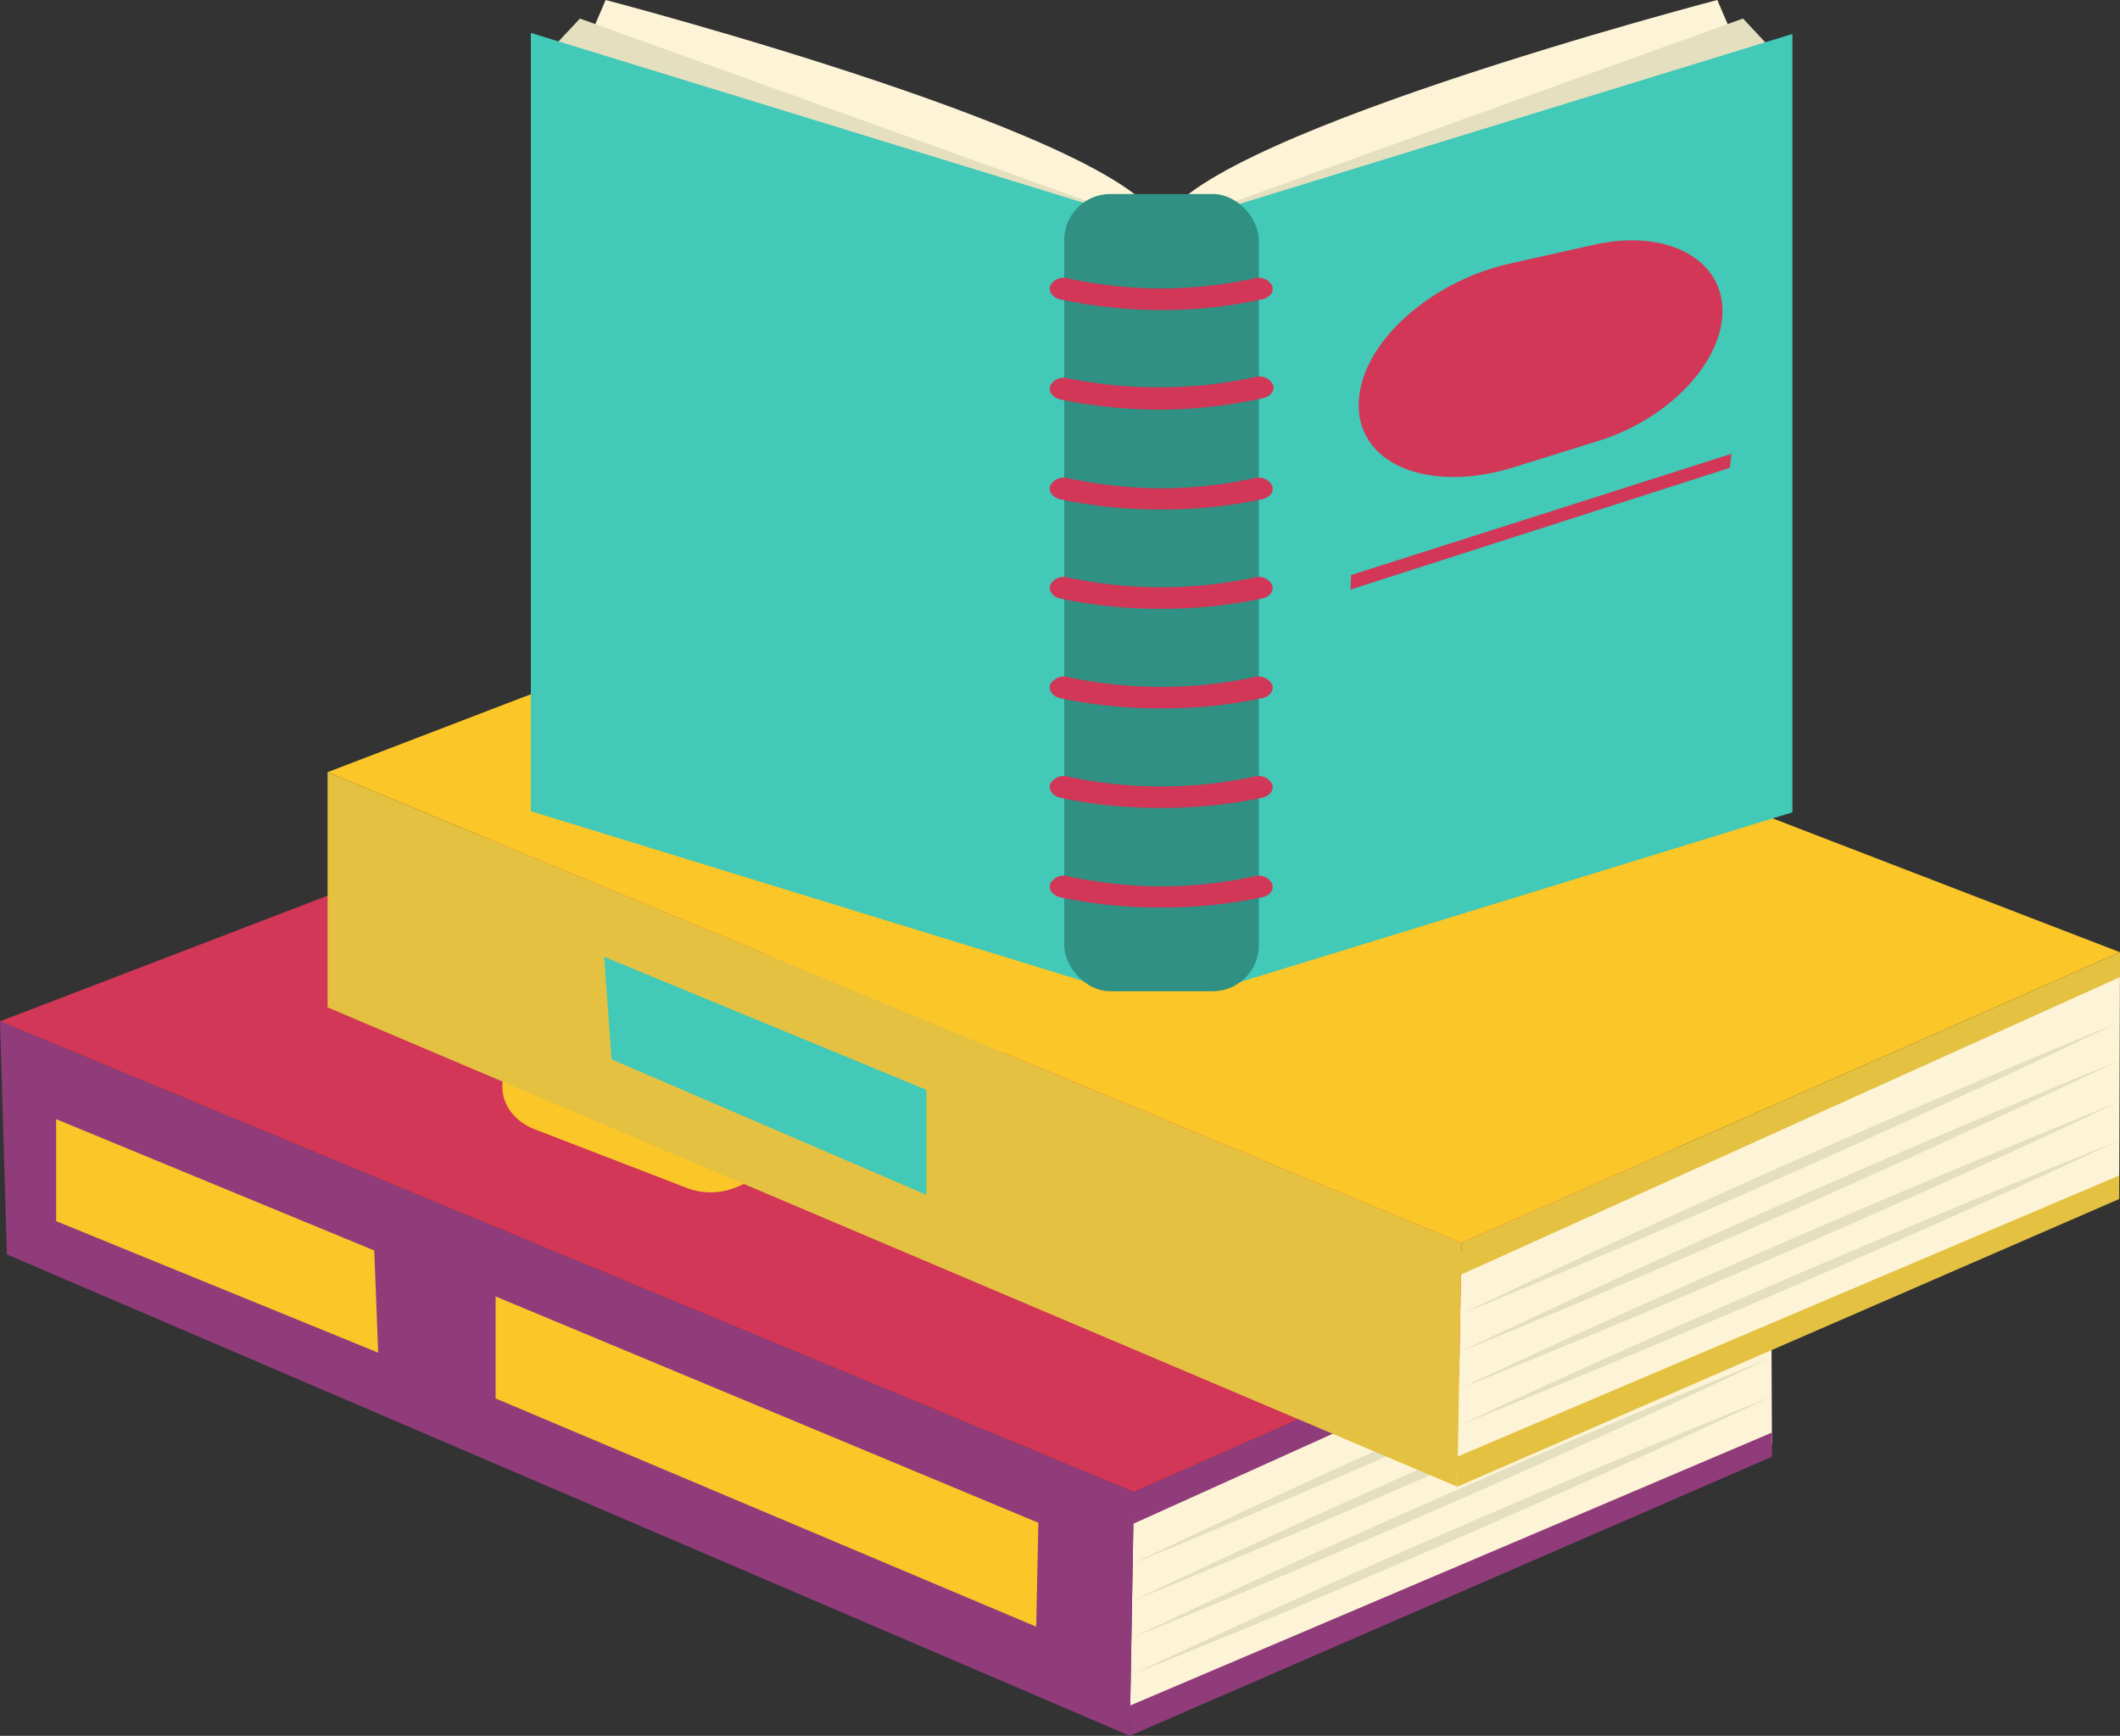 <svg xmlns="http://www.w3.org/2000/svg" viewBox="0 0 208.07 170.35"><rect x="0" y="0" width="208.07" height="170.35" fill="#333333" stroke="none"/><defs><style>.cls-1{fill:#fdf4d7;}.cls-2{fill:#903c7a;}.cls-3{fill:#d23757;}.cls-4{fill:#e4dfbf;}.cls-5{fill:#fbc628;}.cls-6{fill:#e4c141;}.cls-7{fill:#42c9b8;}.cls-8{fill:#309084;}</style></defs><title>Asset 111</title><g id="Layer_2" data-name="Layer 2"><g id="Layer_1-2" data-name="Layer 1"><polygon class="cls-1" points="111.27 147.46 110.91 168.51 173.91 141.78 173.81 118.83 111.27 147.46"/><polygon class="cls-2" points="0 100.23 0.68 123.11 110.88 170.35 111.29 146.42 0 100.23"/><polygon class="cls-3" points="0 100.23 65.19 75.23 175.92 117.9 111.29 146.42 0 100.23"/><polygon class="cls-2" points="111.29 146.42 111.23 149.54 175.7 120.44 175.92 117.9 111.29 146.42"/><polygon class="cls-2" points="110.93 167.37 110.88 170.35 173.91 142.96 173.91 140.59 110.93 167.37"/><path class="cls-4" d="M111.17,153.46c19.85-9.52,42.61-19.64,64.15-28.47-21.28,10.17-44,20.24-64.15,28.47Z"/><path class="cls-4" d="M111.1,157.13C130.87,147.71,153.54,137.7,175,129,153.8,139,131.15,149,111.1,157.13Z"/><path class="cls-4" d="M111,160.77c19.69-9.32,41.51-18.92,62.87-27.55-21.1,9.95-42.9,19.5-62.87,27.55Z"/><path class="cls-4" d="M111,164.38c19.61-9.22,41.65-18.81,62.9-27.34-21,9.84-43,19.38-62.9,27.34Z"/><polygon class="cls-5" points="5.51 109.83 5.51 119.84 37.12 132.75 36.73 122.72 5.51 109.83"/><polygon class="cls-5" points="48.64 127.23 48.64 137.24 101.7 159.64 101.91 149.44 48.64 127.23"/><path class="cls-5" d="M52.46,102.48l24-9.48a6.57,6.57,0,0,1,4.72,0l14,5.49c4.17,1.63,4.26,6.56.14,8.29l-23.08,9.74a6.55,6.55,0,0,1-4.81.07l-14.89-5.74C48.25,109.2,48.23,104.15,52.46,102.48Z"/><polygon class="cls-1" points="143.42 123.02 143.06 144.06 207.99 115.94 208.07 94.35 143.42 123.02"/><polygon class="cls-6" points="32.15 75.78 32.15 98.86 143.03 145.9 143.44 121.97 32.15 75.78"/><polygon class="cls-5" points="32.15 75.78 97.34 50.78 208.07 93.45 143.44 121.97 32.15 75.78"/><polygon class="cls-6" points="143.44 121.97 143.39 125.09 208.07 95.89 208.07 93.45 143.44 121.97"/><polygon class="cls-6" points="143.08 142.93 143.03 145.9 207.99 117.67 207.99 115.36 143.08 142.93"/><path class="cls-4" d="M143.32,129c19.85-9.52,43.1-19.84,64.64-28.67-21.28,10.17-44.51,20.45-64.64,28.67Z"/><path class="cls-4" d="M143.26,132.68c19.76-9.42,43.26-19.85,64.7-28.58-21.19,10.06-44.66,20.45-64.7,28.58Z"/><path class="cls-4" d="M143.19,136.32c19.69-9.32,43.42-19.55,64.77-28.18-21.09,10-44.8,20.14-64.77,28.18Z"/><path class="cls-4" d="M143.13,139.93c19.61-9.22,43.57-19.44,64.83-28-21,9.84-45,20-64.83,28Z"/><polygon class="cls-7" points="59.3 93.9 60.02 103.96 90.93 117.26 90.93 106.96 59.3 93.9"/><path class="cls-7" d="M84.61,78l24-9.48a6.51,6.51,0,0,1,4.72,0l14,5.48c4.17,1.64,4.26,6.56.15,8.3l-23.09,9.73a6.5,6.5,0,0,1-4.81.07L84.66,86.39C80.4,84.75,80.38,79.71,84.61,78Z"/><path class="cls-1" d="M169.93,3.23,168.55,0S115.49,13.84,114,22.36l48-8.64Z"/><path class="cls-1" d="M58.06,3.23,59.44,0S112.5,13.84,114,22.36L66,13.72Z"/><polygon class="cls-4" points="53.99 4.95 56.92 1.82 113.99 22.36 90.76 18.48 53.99 4.95"/><polygon class="cls-4" points="174 4.95 171.07 1.82 113.99 22.36 137.23 18.48 174 4.95"/><polygon class="cls-7" points="120.95 20.23 120.95 96.61 175.92 79.72 175.92 3.33 120.95 20.23"/><polygon class="cls-7" points="107.07 20.12 107.07 96.51 52.1 79.61 52.1 3.23 107.07 20.12"/><rect class="cls-8" x="104.45" y="19.04" width="19.1" height="78.24" rx="4.52"/><path class="cls-3" d="M114,30.43h-.06a47.87,47.87,0,0,1-9.87-1.05c-.74-.15-1.18-.75-1-1.32a1.49,1.49,0,0,1,1.72-.75,43.4,43.4,0,0,0,9.13,1,43.46,43.46,0,0,0,9.22-1,1.49,1.49,0,0,1,1.72.75c.21.57-.23,1.17-1,1.32A46.93,46.93,0,0,1,114,30.43Z"/><path class="cls-3" d="M114,40.2h-.06a48.56,48.56,0,0,1-9.87-1c-.74-.16-1.18-.76-1-1.33a1.49,1.49,0,0,1,1.72-.75A43.4,43.4,0,0,0,114,38a43.46,43.46,0,0,0,9.22-1,1.49,1.49,0,0,1,1.72.75c.21.57-.23,1.17-1,1.33A47.59,47.59,0,0,1,114,40.2Z"/><path class="cls-3" d="M114,50h-.06a47.19,47.19,0,0,1-9.87-1c-.74-.16-1.18-.75-1-1.33a1.5,1.5,0,0,1,1.72-.75,44.08,44.08,0,0,0,9.13,1,43.46,43.46,0,0,0,9.22-1,1.49,1.49,0,0,1,1.72.75c.21.58-.23,1.17-1,1.33A47.59,47.59,0,0,1,114,50Z"/><path class="cls-3" d="M114,59.74h-.06a47.19,47.19,0,0,1-9.87-1c-.74-.16-1.18-.75-1-1.32a1.48,1.48,0,0,1,1.72-.75,44.32,44.32,0,0,0,18.35,0,1.48,1.48,0,0,1,1.72.75c.21.57-.23,1.16-1,1.32A47.59,47.59,0,0,1,114,59.74Z"/><path class="cls-3" d="M114,69.52h-.06a47.87,47.87,0,0,1-9.87-1c-.74-.15-1.18-.75-1-1.32a1.49,1.49,0,0,1,1.72-.75,44.32,44.32,0,0,0,18.35,0,1.49,1.49,0,0,1,1.72.75c.21.57-.23,1.17-1,1.32A46.93,46.93,0,0,1,114,69.52Z"/><path class="cls-3" d="M114,79.29h-.06a47.19,47.19,0,0,1-9.87-1c-.74-.16-1.18-.76-1-1.33a1.49,1.49,0,0,1,1.72-.75,43.88,43.88,0,0,0,18.35,0,1.49,1.49,0,0,1,1.72.75c.21.57-.23,1.17-1,1.33A47.59,47.59,0,0,1,114,79.29Z"/><path class="cls-3" d="M114,89.06h-.06a47.19,47.19,0,0,1-9.87-1c-.74-.16-1.18-.75-1-1.33a1.49,1.49,0,0,1,1.72-.74,44.77,44.77,0,0,0,9.13,1,44.12,44.12,0,0,0,9.22-1,1.49,1.49,0,0,1,1.72.74c.21.58-.23,1.17-1,1.33A47.59,47.59,0,0,1,114,89.06Z"/><path class="cls-3" d="M157,43.23l-8.41,2.62c-8.16,2.55-15.24-.13-15.24-6.1h0c0-5.9,6.92-12.14,14.91-13.9L156.54,24c6.9-1.52,12.32,1.29,12.51,6.24h0C169.25,35.26,164.05,41,157,43.23Z"/><polygon class="cls-3" points="169.78 45.91 132.54 57.86 132.61 56.43 169.93 44.54 169.78 45.91"/></g></g></svg>